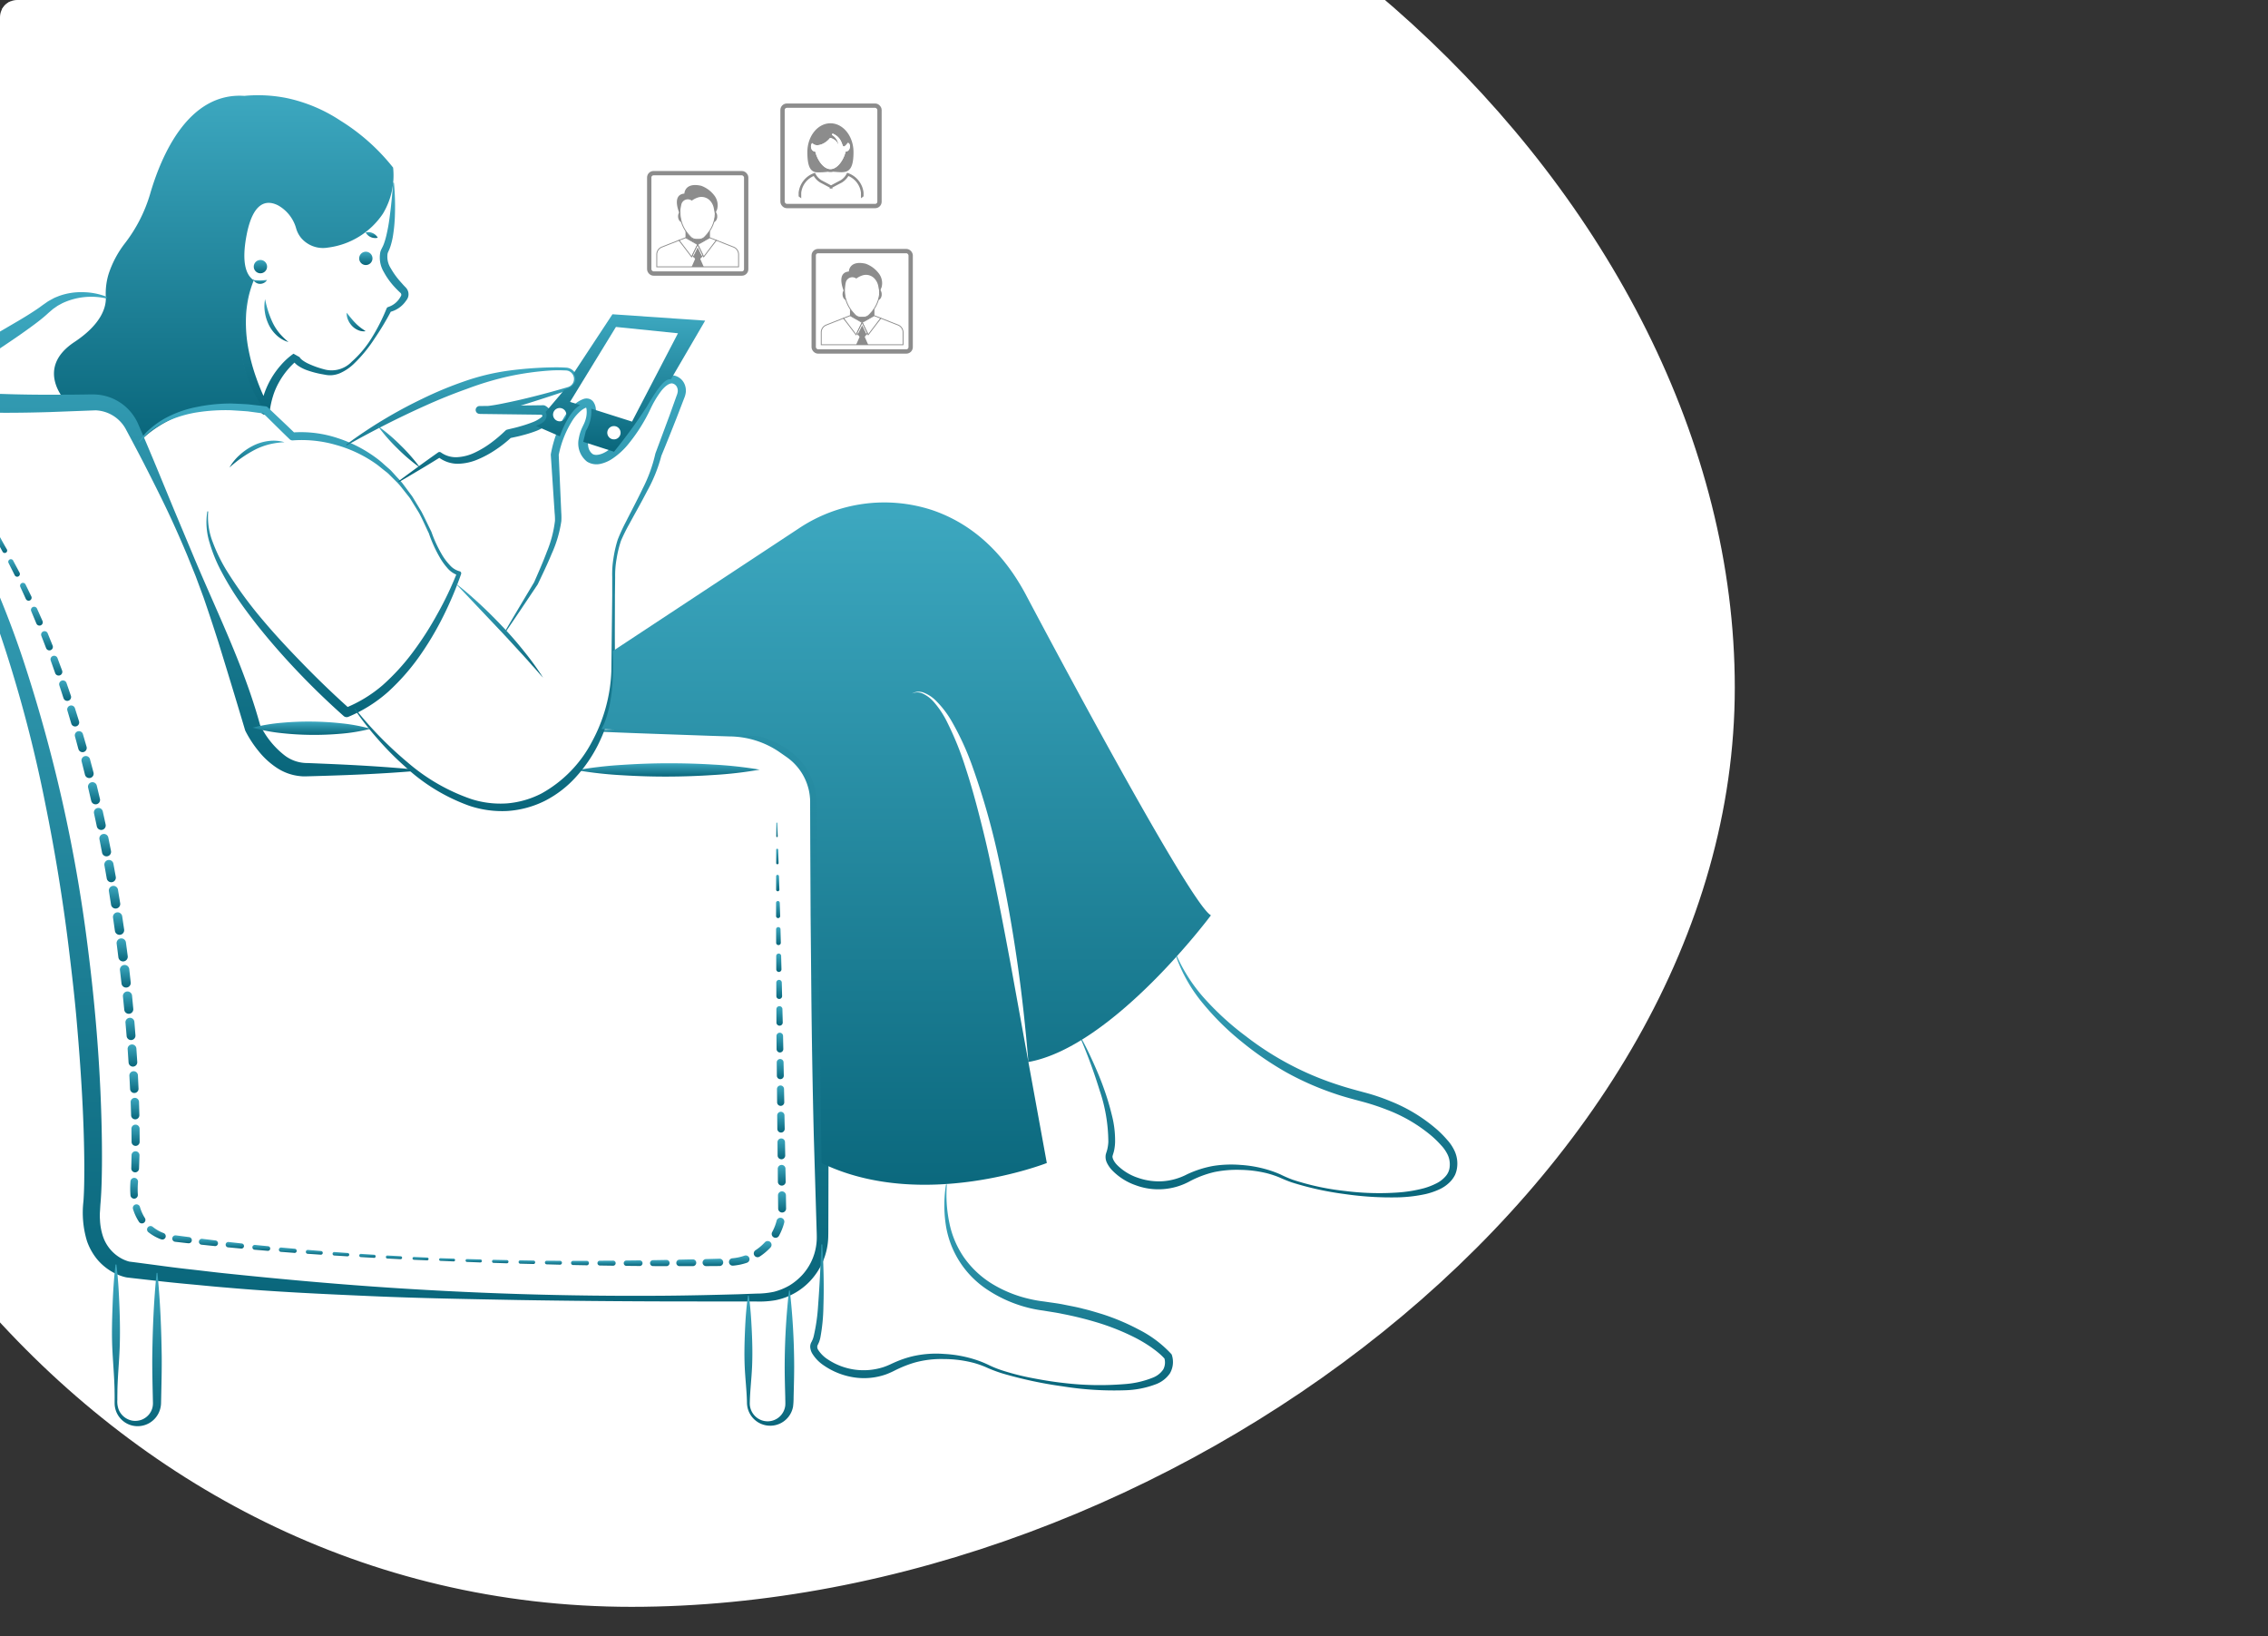 <svg xmlns="http://www.w3.org/2000/svg" xmlns:xlink="http://www.w3.org/1999/xlink" width="262" height="189" viewBox="0 0 262 189"><rect x="0" y="0" width="262" height="189" fill="#333333" stroke="none"/><defs><style>.a{fill:#3da8c0;}.b,.f{fill:none;}.c{clip-path:url(#a);}.d,.g,.h,.l,.n{fill:#fff;}.e{opacity:0.45;}.f,.g,.l{stroke:#000;}.f,.l{stroke-miterlimit:10;}.f{stroke-width:0.5px;}.g{stroke-width:0.098px;}.i{clip-path:url(#b);}.j{fill:url(#c);}.k{clip-path:url(#cu);}.l{stroke-width:0.3px;}.m,.n{stroke:none;}</style><clipPath id="a"><rect class="a" width="262" height="186" rx="2" transform="translate(4333 1226)"/></clipPath><clipPath id="b"><rect class="a" width="262" height="189" rx="2" transform="translate(4333 1226)"/></clipPath><linearGradient id="c" x1="0.5" x2="0.5" y2="1" gradientUnits="objectBoundingBox"><stop offset="0" stop-color="#3da8c0"/><stop offset="1" stop-color="#09667b"/></linearGradient><clipPath id="cu"><path class="b" d="M462.8,452.688a6,6,0,1,1-6-6"/></clipPath></defs><g transform="translate(-8404 -2520)"><g class="c" transform="translate(4071 1294)"><g class="d" transform="translate(4301.366 1194.842)"><path class="m" d="M 104.591 216.244 C 89.832 216.244 75.674 212.972 62.511 206.519 C 56.31 203.479 50.34 199.722 44.767 195.354 C 39.34 191.1 34.237 186.226 29.6 180.867 C 11.107 159.495 0.5 131.109 0.5 102.987 C 0.5 96.036 1.258 89.089 2.752 82.339 C 4.208 75.761 6.381 69.291 9.21 63.108 C 11.988 57.036 15.427 51.179 19.431 45.701 C 23.397 40.274 27.952 35.17 32.97 30.531 C 37.989 25.892 43.511 21.68 49.384 18.013 C 55.314 14.309 61.653 11.129 68.226 8.559 C 74.92 5.941 81.926 3.931 89.049 2.584 C 96.358 1.201 103.881 0.5 111.409 0.5 C 118.911 0.5 126.564 1.31 134.155 2.908 C 141.509 4.455 148.867 6.754 156.022 9.74 C 163.018 12.659 169.855 16.249 176.346 20.41 C 182.762 24.523 188.856 29.205 194.459 34.326 C 200.066 39.452 205.193 45.026 209.696 50.896 C 214.258 56.843 218.194 63.11 221.394 69.524 C 224.671 76.092 227.194 82.852 228.892 89.614 C 230.647 96.599 231.537 103.651 231.537 110.573 C 231.537 117.47 230.55 124.453 228.603 131.329 C 226.731 137.943 223.951 144.532 220.341 150.912 C 216.844 157.091 212.544 163.12 207.559 168.833 C 202.686 174.417 197.139 179.722 191.074 184.598 C 185.076 189.421 178.56 193.833 171.709 197.713 C 164.845 201.599 157.639 204.954 150.288 207.684 C 142.832 210.454 135.212 212.587 127.64 214.023 C 119.873 215.497 112.119 216.244 104.591 216.244 Z"/><path class="n" d="M 111.409 1 C 103.912 1 96.42 1.698 89.142 3.075 C 82.05 4.417 75.074 6.418 68.408 9.025 C 61.864 11.583 55.552 14.75 49.649 18.437 C 43.803 22.088 38.305 26.281 33.31 30.898 C 28.316 35.515 23.782 40.595 19.834 45.996 C 15.85 51.447 12.429 57.274 9.664 63.316 C 6.85 69.467 4.688 75.904 3.24 82.447 C 1.754 89.161 1 96.072 1 102.987 C 1 130.99 11.562 159.258 29.978 180.54 C 34.595 185.875 39.674 190.727 45.076 194.96 C 50.622 199.307 56.562 203.045 62.731 206.07 C 75.825 212.489 89.909 215.744 104.591 215.744 C 112.087 215.744 119.811 215 127.547 213.532 C 135.091 212.101 142.684 209.976 150.114 207.216 C 157.44 204.494 164.622 201.151 171.462 197.278 C 178.291 193.411 184.783 189.014 190.761 184.208 C 196.803 179.35 202.328 174.067 207.182 168.504 C 212.145 162.817 216.425 156.815 219.906 150.665 C 223.496 144.32 226.26 137.769 228.122 131.193 C 230.056 124.361 231.037 117.424 231.037 110.573 C 231.037 103.692 230.152 96.681 228.407 89.735 C 226.717 83.008 224.207 76.283 220.946 69.747 C 217.761 63.362 213.842 57.122 209.299 51.201 C 204.814 45.354 199.707 39.801 194.122 34.695 C 188.54 29.594 182.468 24.929 176.076 20.831 C 169.61 16.686 162.798 13.109 155.83 10.201 C 148.703 7.228 141.376 4.938 134.052 3.397 C 126.494 1.806 118.876 1 111.409 1 M 111.409 0 C 172.938 0 232.037 53.695 232.037 110.573 C 232.037 167.451 166.121 216.744 104.591 216.744 C 43.062 216.744 0 159.865 0 102.987 C 0 46.109 49.879 0 111.409 0 Z"/></g></g><g class="e" transform="translate(8122.67 2082.875)"><rect class="f" width="11.201" height="11.594" rx="0.5" transform="translate(356.33 457.125)"/><path class="g" d="M366.651,466.518v1.426H357.2v-1.427a.916.916,0,0,1,.581-.854l1.993-.786,1.556,1.716.488-1v0l.108-.223.111.223.488,1,1.554-1.716,1.994.786a.92.92,0,0,1,.579.854"/><path d="M363.319,464.581h0v-.812a4.3,4.3,0,0,1-.363.476l-.193.214a.941.941,0,0,1-.691.306h-.3a.941.941,0,0,1-.691-.306l-.193-.214a4.107,4.107,0,0,1-.367-.482v.817h0l1.215.688.18.1.179-.1Z"/><path d="M361.427,464.693l0,0-.006,0-.007,0,.742.554,1.166-.66h0v-.809s-.276.365-.363.472l-.193.214a.941.941,0,0,1-.691.306h-.295a.788.788,0,0,1-.175-.018.941.941,0,0,1-.176-.053"/><path d="M360.543,462.113c.031.355-.14.66-.383.681s-.464-.249-.495-.6.141-.659.383-.681.465.249.495.6"/><path d="M364.187,462.19c-.03.355-.252.626-.5.6s-.414-.326-.383-.681.253-.625.495-.6.414.326.383.681"/><path class="g" d="M363.934,462.115a3.884,3.884,0,0,1-.976,2.13l-.193.214a.941.941,0,0,1-.691.306h-.3a.943.943,0,0,1-.692-.306l-.192-.214a3.892,3.892,0,0,1-.977-2.13,7.7,7.7,0,0,1,0-1.424,2.034,2.034,0,0,1,4.016,0,7.7,7.7,0,0,1,0,1.424"/><path d="M360.391,459.483s.014-1.331,1.941-.9a3.332,3.332,0,0,1,1.571,1.193,1.84,1.84,0,0,1,.263,1.551,1.706,1.706,0,0,0-.2.7s-.107-.448-.171-.822a1.757,1.757,0,0,0-.392-.848l-.006-.008a1.347,1.347,0,0,0-1.35-.441,2.437,2.437,0,0,0-.8.391.77.77,0,0,0-1.2.407,5.122,5.122,0,0,0-.153,1.239s-1.105-2.324.494-2.461"/><path class="g" d="M364.077,464.877l-1.453,1.913-.7-1.421.179-.1,1.215-.688h0l0,0Z"/><path class="g" d="M359.773,464.877l1.455,1.913.7-1.421-.179-.1-1.215-.688,0,0Z"/><path d="M361.228,467.946l.4-.91-.172-.253-.125-.19.488-1,.108-.223.111.223v0l.488,1-.128.188-.171.255.4.91Z"/><path class="g" d="M362.524,466.593l-.128.188-.469-.963-.473.964-.125-.189.488-1,.108-.224.111.224v0Z"/><path class="h" d="M359.547,466.967a.3.3,0,1,1-.3-.3.3.3,0,0,1,.3.3h0"/></g><g class="e" transform="translate(8141.67 2091.875)"><rect class="f" width="11.201" height="11.594" rx="0.5" transform="translate(356.33 457.125)"/><path class="g" d="M366.651,466.518v1.426H357.2v-1.427a.916.916,0,0,1,.581-.854l1.993-.786,1.556,1.716.488-1v0l.108-.223.111.223.488,1,1.554-1.716,1.994.786a.92.92,0,0,1,.579.854"/><path d="M363.319,464.581h0v-.812a4.3,4.3,0,0,1-.363.476l-.193.214a.941.941,0,0,1-.691.306h-.3a.941.941,0,0,1-.691-.306l-.193-.214a4.107,4.107,0,0,1-.367-.482v.817h0l1.215.688.18.1.179-.1Z"/><path d="M361.427,464.693l0,0-.006,0-.007,0,.742.554,1.166-.66h0v-.809s-.276.365-.363.472l-.193.214a.941.941,0,0,1-.691.306h-.295a.788.788,0,0,1-.175-.018.941.941,0,0,1-.176-.053"/><path d="M360.543,462.113c.031.355-.14.66-.383.681s-.464-.249-.495-.6.141-.659.383-.681.465.249.495.6"/><path d="M364.187,462.19c-.03.355-.252.626-.5.6s-.414-.326-.383-.681.253-.625.495-.6.414.326.383.681"/><path class="g" d="M363.934,462.115a3.884,3.884,0,0,1-.976,2.13l-.193.214a.941.941,0,0,1-.691.306h-.3a.943.943,0,0,1-.692-.306l-.192-.214a3.892,3.892,0,0,1-.977-2.13,7.7,7.7,0,0,1,0-1.424,2.034,2.034,0,0,1,4.016,0,7.7,7.7,0,0,1,0,1.424"/><path d="M360.391,459.483s.014-1.331,1.941-.9a3.332,3.332,0,0,1,1.571,1.193,1.84,1.84,0,0,1,.263,1.551,1.706,1.706,0,0,0-.2.7s-.107-.448-.171-.822a1.757,1.757,0,0,0-.392-.848l-.006-.008a1.347,1.347,0,0,0-1.35-.441,2.437,2.437,0,0,0-.8.391.77.77,0,0,0-1.2.407,5.122,5.122,0,0,0-.153,1.239s-1.105-2.324.494-2.461"/><path class="g" d="M364.077,464.877l-1.453,1.913-.7-1.421.179-.1,1.215-.688h0l0,0Z"/><path class="g" d="M359.773,464.877l1.455,1.913.7-1.421-.179-.1-1.215-.688,0,0Z"/><path d="M361.228,467.946l.4-.91-.172-.253-.125-.19.488-1,.108-.223.111.223v0l.488,1-.128.188-.171.255.4.91Z"/><path class="g" d="M362.524,466.593l-.128.188-.469-.963-.473.964-.125-.189.488-1,.108-.224.111.224v0Z"/><path class="h" d="M359.547,466.967a.3.3,0,1,1-.3-.3.3.3,0,0,1,.3.3h0"/></g><g class="i" transform="translate(4071 1294)"><g transform="translate(4141.427 1090.786)"><path class="j" d="M270.077,165.3a29.72,29.72,0,0,1,.092,4.142,18.305,18.305,0,0,1-.225,2.085,8.691,8.691,0,0,1-.255,1.048,4.346,4.346,0,0,1-.2.527l-.1.216a1.234,1.234,0,0,0-.055.184,2.45,2.45,0,0,0,.368,1.655,8.946,8.946,0,0,0,1.136,1.576l.33.371.171.181.087.089a1.247,1.247,0,0,1,.132.158,1.112,1.112,0,0,1,.19.784,1.1,1.1,0,0,1-.129.385,2.5,2.5,0,0,1-.176.255,3.159,3.159,0,0,1-1.875,1.266l.212-.174a32.542,32.542,0,0,1-1.953,3.251,16.284,16.284,0,0,1-2.41,2.927A5.581,5.581,0,0,1,263.8,187.3a3.072,3.072,0,0,1-.994.221,2.846,2.846,0,0,1-.522-.029l-.475-.085a11.07,11.07,0,0,1-1.872-.5,4.628,4.628,0,0,1-.911-.467,2.281,2.281,0,0,1-.431-.369,1.355,1.355,0,0,1-.191-.265,1.015,1.015,0,0,1-.079-.171.74.74,0,0,1-.047-.274l.675.381a9.051,9.051,0,0,0-2.177,2.62,8.183,8.183,0,0,0-.675,1.574,10.139,10.139,0,0,0-.365,1.668l0,.027a.542.542,0,0,1-1.009.178,20.067,20.067,0,0,1-1.563-3.7,19.817,19.817,0,0,1-.82-3.908,14.175,14.175,0,0,1,.108-3.99,10.833,10.833,0,0,1,1.344-3.716.051.051,0,0,1,.07-.018.053.053,0,0,1,.021.064,13.366,13.366,0,0,0-.586,1.846,13.951,13.951,0,0,0-.292,1.9,16.488,16.488,0,0,0,.182,3.806,21.981,21.981,0,0,0,.964,3.692,24.838,24.838,0,0,0,1.517,3.48l-1.014.206a9.757,9.757,0,0,1,2.38-5.146,8.066,8.066,0,0,1,1.431-1.293l.675.381c0-.086,0-.042,0-.045a.18.18,0,0,0,.017.043.521.521,0,0,0,.077.119,1.471,1.471,0,0,0,.268.254,3.994,3.994,0,0,0,.735.426,10.415,10.415,0,0,0,1.709.61,3.205,3.205,0,0,0,3.242-.857,12.249,12.249,0,0,0,2.363-2.841,22.263,22.263,0,0,0,1.672-3.319.287.287,0,0,1,.187-.167l.025-.007a2.474,2.474,0,0,0,1.364-1.12,1.879,1.879,0,0,0,.1-.178.277.277,0,0,0,.021-.1.3.3,0,0,0-.063-.189.419.419,0,0,0-.035-.037l-.1-.091-.191-.185c-.126-.125-.251-.251-.371-.382a8.432,8.432,0,0,1-1.264-1.756,3.257,3.257,0,0,1-.4-2.295,2.076,2.076,0,0,1,.108-.3l.125-.249a3.547,3.547,0,0,0,.186-.425,7.991,7.991,0,0,0,.276-.94,19.557,19.557,0,0,0,.363-1.987c.188-1.346.315-2.712.417-4.081a.051.051,0,0,1,.054-.048.052.052,0,0,1,.048.047Z" transform="translate(-32.992 -8.967)"/><path class="j" d="M257.744,190.732a11.21,11.21,0,0,0,.891,2.752,5.923,5.923,0,0,0,.766,1.184,7.979,7.979,0,0,0,1.042,1.021,3.373,3.373,0,0,1-1.329-.743,4.059,4.059,0,0,1-.936-1.233,5.015,5.015,0,0,1-.459-1.466A4.225,4.225,0,0,1,257.744,190.732Z" transform="translate(-35.545 -20.97)"/><path class="j" d="M234.738,167.55c-3.865,9.091,1.358,15.015,1.358,15.015h0c-9.558-2.057-14.52,3.695-14.52,3.695h0c-2.575-5.51-8.512-4.7-8.512-4.7s-3.64-3.765,1-6.841c3.251-2.153,3.673-4.151,3.633-5.157a7.676,7.676,0,0,1,.316-2.69,11.721,11.721,0,0,1,1.843-3.5,17.341,17.341,0,0,0,2.941-5.706c1.322-4.557,4.45-11.811,10.9-11.379a16.85,16.85,0,0,1,4.885.251,18.007,18.007,0,0,1,6.192,2.594,23.624,23.624,0,0,1,6.108,5.439,8.555,8.555,0,0,1-1.171,5.311,8.99,8.99,0,0,1-6.357,3.927,3.322,3.322,0,0,1-3.067-1.079,3.079,3.079,0,0,1-.588-1.073,4.407,4.407,0,0,0-2.128-2.735c-1.288-.638-2.864-.445-3.612,3.43C233.34,165.583,233.917,166.984,234.738,167.55Z" transform="translate(-13.897)"/><path class="j" d="M347,292.821a46.338,46.338,0,0,1-5.282.612q-2.642.176-5.284.186c-1.761.009-3.523-.047-5.285-.153a45.82,45.82,0,0,1-5.286-.584,45.843,45.843,0,0,1,5.282-.615c1.761-.116,3.522-.183,5.283-.184s3.523.045,5.284.155a46.35,46.35,0,0,1,5.286.581Z" transform="translate(-67.672 -68.713)"/><path class="j" d="M239.909,244.534c-3.445.287-6.9.437-10.357.54l-1.3.039-.648.017a4.493,4.493,0,0,1-.682-.014,5.9,5.9,0,0,1-2.794-.972,9.083,9.083,0,0,1-2.088-1.913,12.726,12.726,0,0,1-1.531-2.34.593.593,0,0,1-.039-.1l-.011-.036q-1.513-5.079-3.092-10.17-.807-2.54-1.676-5.064l-.926-2.5-1-2.475c-.692-1.639-1.406-3.269-2.165-4.878s-1.561-3.2-2.364-4.786-1.637-3.158-2.479-4.724a4.158,4.158,0,0,0-3.556-2.3l-5.271.2c-1.788.053-3.579.087-5.377.082-1.8-.031-3.6-.084-5.441-.3-.462-.061-.928-.134-1.412-.24a7.3,7.3,0,0,1-.755-.2,3.044,3.044,0,0,1-.928-.472,1.728,1.728,0,0,1-.318-.334,1.432,1.432,0,0,1-.25-.619,1.583,1.583,0,0,1,0-.36l.036-.173a1.771,1.771,0,0,1,.1-.32,2.682,2.682,0,0,1,.248-.471,3.056,3.056,0,0,1,.266-.364,8.489,8.489,0,0,1,1.092-1.072,41.51,41.51,0,0,1,4.555-3.045l4.609-2.694c.757-.451,1.509-.913,2.215-1.4.181-.122.342-.246.521-.376l.592-.413c.206-.123.42-.234.629-.35s.438-.192.657-.284a7.513,7.513,0,0,1,2.763-.44,7.835,7.835,0,0,1,2.685.505.1.1,0,0,1-.056.2l-.009,0a7.845,7.845,0,0,0-5.021.581c-.18.105-.367.194-.541.3l-.506.353-.467.4c-.168.15-.344.316-.519.461-.7.6-1.436,1.124-2.167,1.651-1.461,1.05-2.961,2.015-4.42,3.02a42.659,42.659,0,0,0-4.184,3.089,6.551,6.551,0,0,0-.795.813,1.153,1.153,0,0,0-.124.178.6.6,0,0,0-.062.119c-.017.024.009,0,0,0a.015.015,0,0,0,0-.01.609.609,0,0,0,0-.194.629.629,0,0,0-.205-.411c-.025-.019.116.059.271.1a5.257,5.257,0,0,0,.538.129c.388.075.8.131,1.226.175,1.7.193,3.464.256,5.223.3,1.763.061,3.535.083,5.307.085l2.661-.011,1.331-.016c.449,0,.856-.032,1.418.005a5.685,5.685,0,0,1,4.827,3.457c.715,1.638,1.406,3.286,2.092,4.934l2.041,4.949,2.068,4.933c2.731,6.575,5.977,13,7.875,19.945l-.049-.131a9.9,9.9,0,0,0,2.905,3.619,4.27,4.27,0,0,0,1.99.813,3.868,3.868,0,0,0,.607.04l.643.025,1.286.054c3.431.142,6.863.331,10.305.657a.1.1,0,0,1,.094.111A.1.1,0,0,1,239.909,244.534Z" transform="translate(-0.585 -20.252)"/><path class="j" d="M260.978,249.953c2.821-.078,5.641-.124,8.461-.168l4.23-.07,2.115-.029a11.9,11.9,0,0,1,2.2.139,11.51,11.51,0,0,1,4.158,1.528c.326.2.608.392.905.586a8.958,8.958,0,0,1,.915.679,7.715,7.715,0,0,1,2.64,5.022c.028.193.03.388.043.582l.017.534.1,4.229.193,8.458.154,8.459q.16,8.459.179,16.92l-.019,8.461-.007,2.115c0,.357,0,.7-.009,1.068a7.724,7.724,0,0,1-2.143,5.19,7.5,7.5,0,0,1-3.927,2.161,10.809,10.809,0,0,1-2.2.154l-2.117,0-8.466-.011q-8.465-.02-16.928-.16c-5.642-.107-11.288-.2-16.93-.446s-11.288-.5-16.92-1c-1.409-.111-2.815-.259-4.223-.387s-2.816-.277-4.227-.439l-2.116-.238-.529-.061-.264-.031a1.735,1.735,0,0,1-.2-.037l-.166-.041a5.911,5.911,0,0,1-1.167-.464,6.392,6.392,0,0,1-1.926-1.549,6.9,6.9,0,0,1-1.191-2.139,11.323,11.323,0,0,1-.4-4.579c.094-1.342.1-2.754.1-4.145-.015-2.8-.117-5.6-.275-8.4s-.371-5.6-.616-8.395-.573-5.584-.912-8.369-.74-5.563-1.19-8.333-.957-5.529-1.516-8.278a157.149,157.149,0,0,0-4.144-16.3c-.831-2.678-1.754-5.326-2.731-7.955-1.025-2.608-2.077-5.212-3.308-7.733-.579-1.279-1.254-2.508-1.885-3.762a22.871,22.871,0,0,1-1.723-3.931,18.272,18.272,0,0,1-.8-4.217,6.369,6.369,0,0,1,.208-2.161,2.62,2.62,0,0,1,.52-.981,2.029,2.029,0,0,1,.935-.6.1.1,0,0,1,.069.193l-.007,0a1.932,1.932,0,0,0-1.2,1.474,6.285,6.285,0,0,0-.077,2.038,17.757,17.757,0,0,0,.968,4.037A22.107,22.107,0,0,0,185.5,222.3c.706,1.229,1.419,2.456,2.054,3.724a108.983,108.983,0,0,1,6.635,15.655,175,175,0,0,1,7.493,33.132c.037.287.073.574.154,1.23.616,4.968,1.1,10.328,1.34,15.7.125,2.833.194,5.668.174,8.513-.018,1.428-.04,2.839-.161,4.309-.038.391-.043.669-.067,1.007a6.4,6.4,0,0,0,0,.96,7.056,7.056,0,0,0,.316,1.825A4.558,4.558,0,0,0,205.6,311a4.075,4.075,0,0,0,.79.329l.09.024a.2.2,0,0,0,.059.012l.26.033.521.067,2.083.275c1.387.189,2.778.371,4.178.524s2.793.335,4.193.475c5.6.583,11.207,1.1,16.827,1.5q16.861,1.2,33.794,1.062c2.819-.023,5.637-.089,8.454-.167l2.112-.077a9.883,9.883,0,0,0,2.008-.206,7.149,7.149,0,0,0,1.807-.735,7,7,0,0,0,1.5-1.237,6.422,6.422,0,0,0,1.594-3.456,6.309,6.309,0,0,0,.058-.957c0-.332-.019-.7-.027-1.047l-.065-2.114-.253-8.458q-.208-8.458-.288-16.918l-.08-8.46-.041-8.461-.013-4.23v-.523c-.007-.158,0-.316-.022-.473a6.177,6.177,0,0,0-.145-.936,6.431,6.431,0,0,0-.705-1.761,6.519,6.519,0,0,0-1.2-1.48,7.611,7.611,0,0,0-.766-.6l-.852-.591a10.341,10.341,0,0,0-3.681-1.512,10.817,10.817,0,0,0-2.012-.2l-2.115-.068-4.23-.148c-2.82-.1-5.639-.193-8.459-.324a.1.1,0,0,1,0-.2Z" transform="translate(0 -30.436)"/><path class="j" d="M369.572,305.094l.053,1.535a.083.083,0,1,1-.167.006v0l.011-1.536a.051.051,0,1,1,.1,0Z" transform="translate(-88.208 -74.817)"/><path class="j" d="M369.666,310.843l.046,1.535a.139.139,0,1,1-.277.008v0l0-1.536a.114.114,0,0,1,.229,0Z" transform="translate(-88.196 -77.496)"/><path class="j" d="M369.751,316.6l.046,1.535a.188.188,0,1,1-.375.011v-.006l0-1.536a.163.163,0,1,1,.326,0Z" transform="translate(-88.19 -80.187)"/><path class="j" d="M369.837,322.367l.046,1.535a.237.237,0,0,1-.473.014v-.008l0-1.536a.212.212,0,1,1,.424-.006Z" transform="translate(-88.185 -82.879)"/><path class="j" d="M369.924,328.134l.037,1.535a.27.27,0,0,1-.54.013v-.005l-.006-1.536a.255.255,0,1,1,.509-.007Z" transform="translate(-88.187 -85.576)"/><path class="j" d="M370.008,333.912l.037,1.535a.3.3,0,1,1-.6.014v-.006l-.006-1.536a.286.286,0,1,1,.572-.008Z" transform="translate(-88.197 -88.283)"/><path class="j" d="M370.092,339.689l.037,1.535a.333.333,0,1,1-.665.016v-.007l-.006-1.536a.317.317,0,0,1,.634-.009Z" transform="translate(-88.207 -90.99)"/><path class="j" d="M370.175,345.468l.037,1.535a.364.364,0,1,1-.728.017v-.007l-.006-1.536a.348.348,0,0,1,.7-.01Z" transform="translate(-88.217 -93.698)"/><path class="j" d="M370.259,351.245l.029,1.535a.388.388,0,1,1-.776.015v0l-.013-1.536a.38.38,0,0,1,.759-.01Z" transform="translate(-88.227 -96.405)"/><path class="j" d="M370.341,357.039l.028,1.535a.4.4,0,1,1-.8.014v0l-.015-1.536a.394.394,0,0,1,.788-.011Z" transform="translate(-88.252 -99.127)"/><path class="j" d="M370.422,362.833l.028,1.535a.413.413,0,0,1-.827.015v0l-.015-1.536a.407.407,0,0,1,.814-.011Z" transform="translate(-88.278 -101.85)"/><path class="j" d="M370.5,368.627l.028,1.535a.426.426,0,0,1-.852.015v0l-.015-1.536a.42.42,0,1,1,.839-.012Z" transform="translate(-88.305 -104.574)"/><path class="j" d="M370.586,374.422l.028,1.535a.439.439,0,0,1-.878.016v0l-.015-1.536a.432.432,0,0,1,.865-.012Z" transform="translate(-88.331 -107.298)"/><path class="j" d="M370.667,380.217l.027,1.535a.452.452,0,0,1-.9.016v0l-.015-1.536a.445.445,0,0,1,.89-.012Z" transform="translate(-88.358 -110.022)"/><path class="j" d="M370.748,386.01l.019,1.547a.458.458,0,0,1-.915.011v-.021l-.02-1.524a.458.458,0,0,1,.916-.014Z" transform="translate(-88.384 -112.744)"/><path class="j" d="M369.885,391.912a6.676,6.676,0,0,1-.613,1.524.448.448,0,0,1-.784-.431,5.768,5.768,0,0,0,.522-1.322.453.453,0,1,1,.877.226Z" transform="translate(-87.724 -115.47)"/><path class="j" d="M366.473,397.147a6.707,6.707,0,0,1-1.257,1.052.437.437,0,1,1-.477-.733,5.827,5.827,0,0,0,1.086-.921.442.442,0,1,1,.65.6Z" transform="translate(-85.891 -117.853)"/><path class="j" d="M361.186,400.4a6.669,6.669,0,0,1-1.606.331.427.427,0,0,1-.071-.851,5.806,5.806,0,0,0,1.4-.3.432.432,0,1,1,.283.816Z" transform="translate(-83.337 -119.339)"/><path class="j" d="M355.308,401.1l-1.536.011a.406.406,0,1,1-.013-.812l1.533-.042a.422.422,0,1,1,.026.843Z" transform="translate(-80.624 -119.667)"/><path class="j" d="M349.535,401.187l-1.536,0a.374.374,0,0,1-.008-.748l1.533-.034a.39.39,0,1,1,.02.78Z" transform="translate(-77.921 -119.739)"/><path class="j" d="M343.761,401.244l-1.535-.006a.341.341,0,1,1,0-.683l1.533-.026a.358.358,0,1,1,.014.715Z" transform="translate(-75.218 -119.797)"/><path class="j" d="M337.985,401.27l-1.536-.015a.309.309,0,1,1,0-.618l1.534-.018a.325.325,0,0,1,.009.651Z" transform="translate(-72.513 -119.839)"/><path class="j" d="M332.212,401.264l-1.535-.023a.275.275,0,0,1,0-.551l1.534-.01a.292.292,0,1,1,.005.584Z" transform="translate(-69.81 -119.868)"/><path class="j" d="M326.438,401.228,324.9,401.2a.242.242,0,1,1,.005-.483l1.535,0a.259.259,0,1,1,0,.517Z" transform="translate(-67.106 -119.882)"/><path class="j" d="M320.663,401.154l-1.534-.04a.208.208,0,0,1,.007-.416l1.533.007a.225.225,0,1,1,0,.45Z" transform="translate(-64.403 -119.876)"/><path class="j" d="M314.877,401.038,313.342,401a.193.193,0,0,1,.009-.385l1.534.025a.2.2,0,0,1-.005.4Z" transform="translate(-61.685 -119.837)"/><path class="j" d="M309.086,400.9l-1.535-.048a.179.179,0,1,1,.01-.358l1.534.034a.186.186,0,1,1-.007.372Z" transform="translate(-58.963 -119.78)"/><path class="j" d="M303.294,400.727l-1.535-.057a.166.166,0,0,1,.011-.332l1.534.043a.173.173,0,1,1-.009.345Z" transform="translate(-56.242 -119.707)"/><path class="j" d="M297.5,400.517l-1.532-.064a.154.154,0,0,1,.013-.308l1.532.054a.159.159,0,1,1-.01.318Z" transform="translate(-53.521 -119.615)"/><path class="j" d="M291.7,400.265l-1.534-.064a.164.164,0,1,1,.014-.328h0l1.532.074a.159.159,0,1,1-.014.318Z" transform="translate(-50.781 -119.488)"/><path class="j" d="M285.891,399.985l-1.534-.075a.174.174,0,0,1,.017-.348h0l1.532.085a.169.169,0,0,1-.017.338Z" transform="translate(-48.042 -119.342)"/><path class="j" d="M280.084,399.665l-1.534-.086a.184.184,0,0,1,.021-.368h0l1.532.1a.179.179,0,1,1-.02.358Z" transform="translate(-45.303 -119.176)"/><path class="j" d="M274.274,399.3l-1.534-.093a.2.2,0,0,1,.024-.4h0l1.531.111a.189.189,0,1,1-.024.377Z" transform="translate(-42.56 -118.987)"/><path class="j" d="M268.457,398.889l-1.534-.1a.225.225,0,0,1,.03-.45h0l1.531.128a.212.212,0,0,1-.031.422Z" transform="translate(-39.808 -118.765)"/><path class="j" d="M262.639,398.436l-1.533-.114a.252.252,0,1,1,.037-.5h.006l1.528.141a.239.239,0,1,1-.039.476Z" transform="translate(-37.057 -118.52)"/><path class="j" d="M256.826,397.932l-1.532-.128a.279.279,0,0,1,.046-.557h.006l1.527.154a.266.266,0,0,1-.048.529Z" transform="translate(-34.309 -118.25)"/><path class="j" d="M251.013,397.372l-1.531-.141a.31.31,0,1,1,.057-.618h.008l1.525.171a.295.295,0,0,1-.058.586Z" transform="translate(-31.559 -117.952)"/><path class="j" d="M245.2,396.757l-1.53-.157a.341.341,0,1,1,.069-.679h.009l1.522.187a.326.326,0,1,1-.071.648Z" transform="translate(-28.811 -117.626)"/><path class="j" d="M239.4,396.079l-1.53-.174a.372.372,0,1,1,.084-.74h.01l1.522.2a.357.357,0,0,1-.086.709Z" transform="translate(-26.066 -117.269)"/><path class="j" d="M233.729,394.709a5.133,5.133,0,0,1-1.453-.8.4.4,0,1,1,.487-.625l.005,0a4.355,4.355,0,0,0,1.22.691.386.386,0,0,1-.259.727Z" transform="translate(-23.515 -116.346)"/><path class="j" d="M229.653,390.428a5.814,5.814,0,0,1-.7-1.493.417.417,0,0,1,.8-.246l0,.006a4.989,4.989,0,0,0,.579,1.289.407.407,0,0,1-.681.444Z" transform="translate(-22.015 -114.081)"/><path class="j" d="M228.383,384.613a10.355,10.355,0,0,1,0-1.6.437.437,0,1,1,.872.064v.006a9.491,9.491,0,0,0-.02,1.467.427.427,0,1,1-.852.065Z" transform="translate(-21.738 -111.354)"/><path class="j" d="M228.588,378.747l.032-1.521v-.011a.458.458,0,0,1,.915.019v.006l-.053,1.544a.447.447,0,0,1-.894-.025Z" transform="translate(-21.849 -108.603)"/><path class="j" d="M228.64,372.96l-.018-1.528v-.006a.471.471,0,0,1,.941-.011v0l.006,1.54a.465.465,0,0,1-.93.008Z" transform="translate(-21.865 -105.863)"/><path class="j" d="M228.506,367.163l-.053-1.528v0a.482.482,0,1,1,.964-.033v0l.041,1.538a.477.477,0,0,1-.953.029Z" transform="translate(-21.785 -103.122)"/><path class="j" d="M228.253,361.367l-.081-1.527v0a.494.494,0,0,1,.987-.052v0l.07,1.536a.488.488,0,0,1-.975.048Z" transform="translate(-21.653 -100.383)"/><path class="j" d="M227.9,355.576l-.106-1.527v0a.506.506,0,1,1,1.009-.07v0l.1,1.536a.5.5,0,0,1-1,.066Z" transform="translate(-21.474 -97.645)"/><path class="j" d="M227.452,349.79l-.131-1.524v0a.518.518,0,1,1,1.031-.088v0l.12,1.533a.512.512,0,0,1-1.02.084Z" transform="translate(-21.251 -94.911)"/><path class="j" d="M226.914,344.009l-.154-1.523v0a.529.529,0,0,1,1.053-.107v0l.143,1.532a.523.523,0,1,1-1.042.1Z" transform="translate(-20.986 -92.179)"/><path class="j" d="M226.286,338.237l-.177-1.519v0a.541.541,0,1,1,1.075-.125v0l.167,1.528a.535.535,0,1,1-1.063.12Z" transform="translate(-20.679 -89.452)"/><path class="j" d="M225.586,332.491l-.193-1.518v0a.541.541,0,1,1,1.072-.138l.2,1.526a.543.543,0,1,1-1.076.14v0Z" transform="translate(-20.341 -86.742)"/><path class="j" d="M224.811,326.753l-.217-1.515v0a.536.536,0,0,1,1.061-.154l.223,1.523a.538.538,0,1,1-1.065.156v0Z" transform="translate(-19.965 -84.039)"/><path class="j" d="M223.943,321.026l-.242-1.512v0a.532.532,0,1,1,1.049-.169l.248,1.52a.534.534,0,1,1-1.054.172v0Z" transform="translate(-19.543 -81.341)"/><path class="j" d="M222.981,315.316l-.267-1.505v0a.527.527,0,0,1,1.038-.185l.273,1.513a.529.529,0,0,1-1.042.188v0Z" transform="translate(-19.078 -78.653)"/><path class="j" d="M221.922,309.627l-.293-1.5v0a.522.522,0,1,1,1.025-.2l.3,1.51a.525.525,0,1,1-1.029.2h0Z" transform="translate(-18.566 -75.973)"/><path class="j" d="M220.761,303.955l-.321-1.5v0a.518.518,0,0,1,1.013-.219l.327,1.505a.52.52,0,0,1-1.017.221h0Z" transform="translate(-18.005 -73.302)"/><path class="j" d="M219.492,298.3l-.35-1.49v0a.514.514,0,0,1,1-.236l.357,1.5a.516.516,0,1,1-1,.239v0Z" transform="translate(-17.393 -70.641)"/><path class="j" d="M218.124,292.69l-.372-1.484V291.2a.5.5,0,1,1,.965-.249l.395,1.489a.509.509,0,1,1-.984.261v0Z" transform="translate(-16.737 -68.003)"/><path class="j" d="M216.657,287.106l-.4-1.476v-.005a.478.478,0,0,1,.919-.258l.427,1.481a.488.488,0,1,1-.938.271v0Z" transform="translate(-16.029 -65.384)"/><path class="j" d="M215.066,281.558l-.438-1.466,0-.005a.457.457,0,1,1,.873-.267l.461,1.471a.467.467,0,1,1-.891.28v0Z" transform="translate(-15.263 -62.783)"/><path class="j" d="M213.341,276.05l-.474-1.455,0-.005a.436.436,0,1,1,.827-.275l.5,1.459a.446.446,0,1,1-.845.288v0Z" transform="translate(-14.432 -60.202)"/><path class="j" d="M211.478,270.587l-.512-1.442,0-.005a.415.415,0,0,1,.78-.283l.536,1.445a.425.425,0,0,1-.8.3v0Z" transform="translate(-13.535 -57.642)"/><path class="j" d="M209.465,265.179l-.553-1.426,0-.005a.394.394,0,0,1,.732-.29l.577,1.43a.4.4,0,1,1-.75.3v0Z" transform="translate(-12.567 -55.111)"/><path class="j" d="M207.3,259.839l-.59-1.411,0-.005a.366.366,0,1,1,.672-.29l.626,1.409a.383.383,0,1,1-.7.311l0-.006Z" transform="translate(-11.527 -52.615)"/><path class="j" d="M204.979,254.574l-.637-1.391,0-.005a.332.332,0,1,1,.6-.283l.673,1.387a.349.349,0,0,1-.628.3l0-.005Z" transform="translate(-10.412 -50.163)"/><path class="j" d="M202.477,249.392l-.687-1.367,0-.005a.3.3,0,1,1,.529-.273l.723,1.362a.315.315,0,0,1-.556.3l0,0Z" transform="translate(-9.209 -47.752)"/><path class="j" d="M199.8,244.3c-.246-.442-.486-.9-.722-1.362a.263.263,0,1,1,.467-.245l0,0c.238.443.484.886.745,1.331a.281.281,0,1,1-.484.284l0,0Z" transform="translate(-7.934 -45.379)"/><path class="j" d="M197.222,239.131l-.655-1.4a.228.228,0,1,1,.411-.2l0,0,.685,1.373,0,0a.246.246,0,0,1-.441.22Z" transform="translate(-6.755 -42.957)"/><path class="j" d="M194.844,233.885l-.607-1.416a.179.179,0,1,1,.326-.146v0l.65,1.39v0a.2.2,0,1,1-.369.172Z" transform="translate(-5.66 -40.512)"/><path class="j" d="M192.664,228.555l-.543-1.442a.129.129,0,1,1,.24-.1l0,0,.586,1.416,0,0a.154.154,0,0,1-.285.118Z" transform="translate(-4.667 -38.024)"/><path class="j" d="M190.869,223.08l-.379-1.5a.079.079,0,1,1,.153-.041l0,.01.421,1.468,0,.009a.1.1,0,1,1-.2.058Z" transform="translate(-3.902 -35.454)"/><path class="j" d="M190.57,218.537a.472.472,0,0,1,.266-.21.051.051,0,0,1,.064.034.052.052,0,0,1-.033.064.364.364,0,0,0-.2.169.055.055,0,1,1-.095-.055Z" transform="translate(-3.937 -33.968)"/><path class="j" d="M268.723,283.8a20.58,20.58,0,0,1-3.413.571c-1.137.1-2.273.145-3.409.135s-2.271-.072-3.406-.195a20.307,20.307,0,0,1-3.4-.634,20.3,20.3,0,0,1,3.413-.573c1.137-.1,2.273-.145,3.409-.133s2.271.074,3.406.2a20.573,20.573,0,0,1,3.4.632Z" transform="translate(-34.334 -64.417)"/><path class="j" d="M224.89,401.549c.2,1.6.282,3.2.346,4.8s.089,3.2.029,4.8-.222,3.2-.26,4.8c0,.4-.016.8-.01,1.2a2.642,2.642,0,0,0,.155,1.122,2.1,2.1,0,0,0,1.632,1.289,2.155,2.155,0,0,0,1.026-.116,2.121,2.121,0,0,0,.815-.577,1.99,1.99,0,0,0,.437-.866,2.129,2.129,0,0,0,.049-.48l-.013-.6c-.035-1.6-.078-3.2-.064-4.8.043-3.2.172-6.4.495-9.6a.051.051,0,0,1,.1,0c.323,3.2.452,6.4.495,9.6.014,1.6-.029,3.2-.064,4.8l-.013.6a2.773,2.773,0,0,1-.109.706,2.7,2.7,0,0,1-3.268,1.879,2.659,2.659,0,0,1-1.845-1.717,2.893,2.893,0,0,1-.133-.627c-.014-.219-.009-.416-.007-.615.006-.4-.007-.8-.01-1.2-.038-1.6-.187-3.2-.26-4.8s-.027-3.2.029-4.8.15-3.2.346-4.8a.052.052,0,0,1,.1,0Z" transform="translate(-19.867 -120.256)"/><path class="j" d="M363,407.807c.2,1.366.281,2.732.346,4.1s.089,2.732.029,4.1-.229,2.732-.26,4.1a2.08,2.08,0,0,0,.72,1.7,2.05,2.05,0,0,0,3.375-1.326c.025-.247,0-.618,0-.955-.035-1.366-.078-2.732-.064-4.1a79.823,79.823,0,0,1,.495-8.2.052.052,0,0,1,.1,0,79.832,79.832,0,0,1,.495,8.2c.014,1.366-.029,2.732-.064,4.1a8.34,8.34,0,0,1-.063,1.091,2.684,2.684,0,0,1-5.323-.512c-.032-1.366-.2-2.732-.26-4.1s-.027-2.732.029-4.1.15-2.732.346-4.1a.052.052,0,0,1,.1,0Z" transform="translate(-84.923 -122.931)"/><path class="j" d="M230.275,217.94a6.139,6.139,0,0,1,1.3-1.509,10.368,10.368,0,0,1,1.63-1.156,12.706,12.706,0,0,1,3.757-1.352,19.549,19.549,0,0,1,3.976-.4c.664.029,1.33.054,1.994.1l1.979.23a.373.373,0,0,1,.216.1l.014.014c1.06,1.011,2.131,2.01,3.181,3.031l-.379-.125a13.438,13.438,0,0,1,5.3.655,15.507,15.507,0,0,1,4.67,2.465c.351.265.667.575,1,.86.162.148.334.285.488.441l.443.486c.288.33.605.634.876.976l.782,1.051c.127.178.268.345.385.529l.338.56.676,1.119c.4.771.769,1.561,1.155,2.341l0,0,0,.009a15.087,15.087,0,0,0,1.242,2.668,6.594,6.594,0,0,0,.874,1.152,2.277,2.277,0,0,0,1.124.713.242.242,0,0,1,.192.283l-.008.032,0,.008a41.525,41.525,0,0,1-2.085,4.924,35.27,35.27,0,0,1-2.745,4.6,25.4,25.4,0,0,1-3.569,4.052,16.471,16.471,0,0,1-4.626,2.914.52.52,0,0,1-.541-.093l-.008-.007c-1.822-1.62-3.561-3.3-5.234-5.054s-3.275-3.578-4.785-5.479c-.748-.956-1.478-1.928-2.165-2.931s-1.312-2.051-1.885-3.127a17.256,17.256,0,0,1-1.4-3.378,7.808,7.808,0,0,1-.275-3.626.051.051,0,0,1,.06-.04.053.053,0,0,1,.041.057,7.948,7.948,0,0,0,.526,3.5,19.166,19.166,0,0,0,1.554,3.21,47.274,47.274,0,0,0,4.223,5.789c1.542,1.833,3.19,3.579,4.866,5.294s3.416,3.381,5.193,4.971l-.548-.1a15.555,15.555,0,0,0,4.347-2.646,25.493,25.493,0,0,0,3.5-3.831,37.287,37.287,0,0,0,2.829-4.413,38.634,38.634,0,0,0,2.26-4.747l.181.323a2.715,2.715,0,0,1-1.337-.9,7.376,7.376,0,0,1-.882-1.255,15.424,15.424,0,0,1-1.235-2.757l0,.013c-.375-.772-.71-1.566-1.118-2.321l-.677-1.1-.338-.547c-.116-.18-.26-.341-.39-.511l-.8-1.007c-.275-.327-.593-.616-.891-.921l-.453-.451c-.157-.144-.331-.269-.495-.4-.337-.26-.655-.545-1.006-.783a14.908,14.908,0,0,0-4.57-2.141,14.24,14.24,0,0,0-4.947-.521l-.022,0a.462.462,0,0,1-.358-.127c-1.055-1.015-2.09-2.052-3.136-3.077l.23.115-1.922-.259c-.643-.052-1.287-.089-1.931-.129a21.393,21.393,0,0,0-3.849.228,13.525,13.525,0,0,0-3.68,1.109,10.035,10.035,0,0,0-1.649,1,6.619,6.619,0,0,0-1.379,1.35l0,0a.051.051,0,0,1-.085-.056Z" transform="translate(-22.64 -31.706)"/><path class="j" d="M250.025,224.745a5.844,5.844,0,0,1,1.166-1.442,6.921,6.921,0,0,1,1.538-1.07,5.536,5.536,0,0,1,1.8-.557,4.494,4.494,0,0,1,1.855.139,9.281,9.281,0,0,0-1.782.253,7.872,7.872,0,0,0-1.644.621,14.071,14.071,0,0,0-2.933,2.054Z" transform="translate(-31.947 -35.528)"/><path class="j" d="M277.411,245.874a42.988,42.988,0,0,0,6.039,6.187,22.36,22.36,0,0,0,7.366,4.247,11.055,11.055,0,0,0,4.137.5,10.578,10.578,0,0,0,3.981-1.146,14.5,14.5,0,0,0,5.809-5.944A18.521,18.521,0,0,0,307,241.547l.1-8.69,0-2.175a11.319,11.319,0,0,1,.147-2.2,13.7,13.7,0,0,1,.494-2.15,20.652,20.652,0,0,1,.918-2c.655-1.3,1.338-2.576,1.958-3.878a17.049,17.049,0,0,0,1.455-3.988.339.339,0,0,1,.015-.057l0-.01,1.661-4.466.8-2.238a1.65,1.65,0,0,0,.123-.463.994.994,0,0,0-.048-.4.771.771,0,0,0-.5-.506c-.393-.147-1.012.365-1.436.947a11.875,11.875,0,0,0-1.16,1.965,19.635,19.635,0,0,1-2.614,4.132,8.4,8.4,0,0,1-1.893,1.692,4.008,4.008,0,0,1-1.273.53,2.075,2.075,0,0,1-1.556-.255,2.683,2.683,0,0,1-.949-2.692,4.945,4.945,0,0,1,.4-1.271l.138-.286c.04-.078.076-.158.11-.238a3.518,3.518,0,0,0,.166-.49,2.913,2.913,0,0,0,.087-.995.811.811,0,0,0-.075-.306c-.008-.015.024.028.05.026s.011,0-.027.009a2.31,2.31,0,0,0-.769.509,5.169,5.169,0,0,0-.709.814,11.693,11.693,0,0,0-1.7,4.192l.006-.1.168,3.834.084,1.916.042.958a7.617,7.617,0,0,1,.009.988,14.011,14.011,0,0,1-1.111,3.769c-.491,1.191-1.051,2.346-1.6,3.5l0,.009-.011.02c-1.223,1.823-2.44,3.65-3.681,5.462a.051.051,0,0,1-.087-.055c1.106-1.9,2.237-3.779,3.361-5.665l-.016.029c.512-1.172,1.028-2.335,1.471-3.522a13.545,13.545,0,0,0,.941-3.585,7.762,7.762,0,0,0-.042-.925l-.063-.955-.126-1.909-.252-3.817a.445.445,0,0,1,.006-.1,14.534,14.534,0,0,1,.65-2.385,10.145,10.145,0,0,1,1.119-2.239,6.2,6.2,0,0,1,.844-.989,3.117,3.117,0,0,1,1.221-.766,1.084,1.084,0,0,1,.561-.005.959.959,0,0,1,.524.366,1.685,1.685,0,0,1,.279.818,3.967,3.967,0,0,1-.1,1.37,4.6,4.6,0,0,1-.209.641c-.042.1-.088.205-.137.305l-.118.252a4.17,4.17,0,0,0-.309,1,2.153,2.153,0,0,0,.034.939,1.294,1.294,0,0,0,.434.666c.36.261,1.064.087,1.655-.291a7.761,7.761,0,0,0,1.659-1.465,18.633,18.633,0,0,0,2.518-3.878,12.8,12.8,0,0,1,1.291-2.117,4.47,4.47,0,0,1,.948-.936,1.76,1.76,0,0,1,1.53-.317,1.707,1.707,0,0,1,1.113,1.12,1.9,1.9,0,0,1,.082.775,2.513,2.513,0,0,1-.186.684l-.86,2.233c-.586,1.481-1.169,2.96-1.782,4.43l.019-.067a17.568,17.568,0,0,1-1.647,4.114c-.67,1.3-1.388,2.558-2.077,3.829a21.275,21.275,0,0,0-.953,1.922,12.87,12.87,0,0,0-.506,2.078,10.9,10.9,0,0,0-.169,2.134l-.025,2.175c0,2.9-.047,5.789.047,8.708a19.054,19.054,0,0,1-2.026,8.528,16.558,16.558,0,0,1-2.523,3.661,12.468,12.468,0,0,1-3.549,2.741,11.341,11.341,0,0,1-4.338,1.188,11.886,11.886,0,0,1-4.439-.6,21.6,21.6,0,0,1-7.488-4.589,33.832,33.832,0,0,1-3.076-3.111,34.65,34.65,0,0,1-2.684-3.44.051.051,0,0,1,.014-.071A.053.053,0,0,1,277.411,245.874Z" transform="translate(-44.804 -28.805)"/><path class="j" d="M299.351,252.748c.994.756,1.93,1.581,2.846,2.426s1.795,1.731,2.653,2.635,1.677,1.848,2.454,2.824a33.715,33.715,0,0,1,2.189,3.033c-.429-.455-.817-.94-1.246-1.391-.406-.469-.823-.93-1.243-1.387-.843-.91-1.672-1.832-2.528-2.73Z" transform="translate(-55.183 -50.183)"/><path class="j" d="M275.56,214.536a53.988,53.988,0,0,1,8.815-5.3,42.8,42.8,0,0,1,4.771-1.98,26.361,26.361,0,0,1,5.036-1.23,43.552,43.552,0,0,1,5.142-.393c.43-.01.861-.008,1.292.014l.323.015a1.388,1.388,0,0,1,.355.071,1.3,1.3,0,0,1,.587.417,1.329,1.329,0,0,1-.628,2.091l-.3.1c-1.621.549-3.246,1.085-4.887,1.588-.822.246-1.646.491-2.488.689-.421.1-.845.193-1.279.27a5.825,5.825,0,0,1-1.4.11.451.451,0,0,1,.025-.9h.035l7.322-.091h.007a.5.5,0,0,1,.254.067,1.869,1.869,0,0,1,.435.348,1.279,1.279,0,0,1,.3.576,1.262,1.262,0,0,1-.422,1.164,4.7,4.7,0,0,1-1.482.853,14.05,14.05,0,0,1-1.489.461c-.5.142-.995.229-1.492.345l.259-.14a13.935,13.935,0,0,1-1.831,1.45,11.872,11.872,0,0,1-2.054,1.12,6.168,6.168,0,0,1-2.34.515,3.656,3.656,0,0,1-2.3-.81l.354.012c-.8.487-1.6.988-2.409,1.463s-1.613.965-2.43,1.432a.051.051,0,0,1-.056-.085c.75-.569,1.512-1.118,2.269-1.675s1.527-1.1,2.29-1.644a.288.288,0,0,1,.332,0l.022.016a2.965,2.965,0,0,0,1.912.527,5.37,5.37,0,0,0,2.007-.54,10.974,10.974,0,0,0,1.847-1.115,16.4,16.4,0,0,0,1.651-1.4.539.539,0,0,1,.24-.135l.019,0c.475-.122.963-.217,1.426-.36a14.376,14.376,0,0,0,1.37-.45,3.855,3.855,0,0,0,1.117-.611c.141-.127.114-.175.122-.156.006,0-.013-.033-.045-.077a.968.968,0,0,0-.147-.122l.26.066-7.322-.091.06-.9a5.293,5.293,0,0,0,1.152-.055c.41-.055.824-.127,1.238-.208.827-.167,1.659-.342,2.488-.537q2.486-.588,4.946-1.309l.307-.092a.986.986,0,0,0,.248-.111.974.974,0,0,0,.359-.4,1.01,1.01,0,0,0-.118-1.043.975.975,0,0,0-.44-.319,1.074,1.074,0,0,0-.273-.05l-.317-.01c-.422-.015-.847-.012-1.27.005a32.934,32.934,0,0,0-5.043.69,35.645,35.645,0,0,0-4.843,1.455q-2.389.848-4.714,1.9c-3.1,1.384-6.137,2.934-9.117,4.607a.051.051,0,0,1-.07-.017A.053.053,0,0,1,275.56,214.536Z" transform="translate(-43.966 -27.988)"/><path class="j" d="M325.8,194.037l-4.489,6.813c.855,1.459-1.055,1.9-1.055,1.9l-2.176,2.57s.619,1.029-1.121,1.612l2.759,1.2s.937-2.81,2.36-3.6l-1.177-.374,5.3-8.656,7.167.732-5.308,10.2-4.709-1.495a4.395,4.395,0,0,1-.625,2.585l-.3,1.244,3.553,1.147a60.4,60.4,0,0,0,3.773-5.18c1.1-1.879,2.089-3.368,2.795-3.174l3.962-6.788ZM319.73,206.4a.768.768,0,1,1,.744-.768.768.768,0,0,1-.744.768ZM326,208.488a.768.768,0,1,1,.739-.768.768.768,0,0,1-.739.768Z" transform="translate(-63.476 -22.527)"/><path class="j" d="M282.42,218.422a20.441,20.441,0,0,1,2.619,2.222,20.207,20.207,0,0,1,2.26,2.587,20.2,20.2,0,0,1-2.619-2.222A20.445,20.445,0,0,1,282.42,218.422Z" transform="translate(-47.207 -34.013)"/><path class="j" d="M401.689,282.812c-2.513-1.254-21.464-37.184-21.464-37.184-3.015-5.564-6.962-8.329-10.719-9.608a17.761,17.761,0,0,0-15.444,2.119L332.583,252.3c.333,6.547-1.3,9-1.3,9l18.121.814c7,1.955,6.726,7.617,6.726,7.617l.573,41.694c11.63,5.646,26.025,0,26.025,0L380.6,299.756l-2.073-11.42c-.711-3.8-1.423-7.591-2.257-11.359-.394-1.889-.845-3.762-1.326-5.631s-.993-3.721-1.592-5.544a35.958,35.958,0,0,0-2.15-5.324,10.6,10.6,0,0,0-1.582-2.365,3.93,3.93,0,0,0-1.116-.855,1.513,1.513,0,0,0-1.367-.051,1.565,1.565,0,0,1,1.423-.087,4.064,4.064,0,0,1,1.249.8,11.171,11.171,0,0,1,1.828,2.309,31.807,31.807,0,0,1,2.467,5.308,85.2,85.2,0,0,1,3.163,11.221c.824,3.793,1.495,7.617,2.048,11.451s.967,7.689,1.285,11.548C390.391,298,401.689,282.812,401.689,282.812Z" transform="translate(-70.227 -41.884)"/><path class="b" d="M412.524,319.223l-2.073-11.42c-.711-3.8-1.423-7.591-2.257-11.359-.394-1.889-.845-3.762-1.326-5.631s-.993-3.721-1.592-5.544a35.949,35.949,0,0,0-2.15-5.324,10.6,10.6,0,0,0-1.582-2.365,3.931,3.931,0,0,0-1.116-.855,1.513,1.513,0,0,0-1.367-.051,1.565,1.565,0,0,1,1.423-.087,4.065,4.065,0,0,1,1.249.8,11.17,11.17,0,0,1,1.827,2.309A31.8,31.8,0,0,1,406.028,285a85.22,85.22,0,0,1,3.163,11.221c.824,3.793,1.495,7.617,2.048,11.451S412.207,315.364,412.524,319.223Z" transform="translate(-102.153 -61.351)"/><path class="j" d="M378.286,391.028c.141,2.373.2,4.751.12,7.135a21.077,21.077,0,0,1-.36,3.608,3.816,3.816,0,0,1-.139.471l-.115.251-.06.124a.4.4,0,0,1-.019.046.616.616,0,0,0,.1.5,3.662,3.662,0,0,0,1.123,1.1,7.455,7.455,0,0,0,6.414.874,7.874,7.874,0,0,0,.775-.311c.273-.129.553-.255.835-.372a11.969,11.969,0,0,1,1.747-.566,12.124,12.124,0,0,1,3.638-.271,14.2,14.2,0,0,1,3.558.641,11.757,11.757,0,0,1,1.678.675,12.326,12.326,0,0,0,1.634.638,29.065,29.065,0,0,0,3.435.856c1.161.222,2.329.414,3.5.542a35.066,35.066,0,0,0,7.047.132,10.738,10.738,0,0,0,3.318-.766,2.564,2.564,0,0,0,1.157-.936,1.722,1.722,0,0,0,.1-1.355l.08.158a6.4,6.4,0,0,0-.74-.711c-.272-.232-.564-.444-.857-.656a16.833,16.833,0,0,0-1.875-1.116,26.942,26.942,0,0,0-4.076-1.652,40.332,40.332,0,0,0-4.3-1.077c-.724-.158-1.454-.249-2.181-.377a14.61,14.61,0,0,1-2.274-.472,15.289,15.289,0,0,1-4.2-1.942,10.924,10.924,0,0,1-4.821-7.6,15.167,15.167,0,0,1,.036-4.526.051.051,0,0,1,.1.011,15.972,15.972,0,0,0,.3,4.435,10.757,10.757,0,0,0,1.714,4,11.039,11.039,0,0,0,3.141,2.955,14.363,14.363,0,0,0,3.993,1.694,15.63,15.63,0,0,0,2.134.4c.751.12,1.512.2,2.256.355s1.493.28,2.228.482c.741.171,1.47.4,2.2.619a25.739,25.739,0,0,1,4.223,1.786,13.257,13.257,0,0,1,3.74,2.812.35.35,0,0,1,.073.135l.006.023a2.607,2.607,0,0,1-.238,2.081,3.407,3.407,0,0,1-1.582,1.241,10.824,10.824,0,0,1-3.61.712,37.454,37.454,0,0,1-7.155-.448,47.82,47.82,0,0,1-6.985-1.491,16.008,16.008,0,0,1-1.691-.624,10.8,10.8,0,0,0-1.642-.6,13.691,13.691,0,0,0-3.458-.442,11.48,11.48,0,0,0-3.419.422,13.537,13.537,0,0,0-1.612.6c-.263.117-.521.242-.781.374a8.75,8.75,0,0,1-.866.375,7.631,7.631,0,0,1-3.725.34,8.355,8.355,0,0,1-3.463-1.38,4.41,4.41,0,0,1-1.352-1.411,1.761,1.761,0,0,1-.19-.539,1.1,1.1,0,0,1,.078-.664l.081-.152.034-.078.073-.153a3.179,3.179,0,0,0,.118-.379,21.04,21.04,0,0,0,.5-3.449c.181-2.354.29-4.726.376-7.1a.051.051,0,0,1,.016-.036.051.051,0,0,1,.037-.014A.052.052,0,0,1,378.286,391.028Z" transform="translate(-91.713 -112.027)"/><path class="j" d="M436.148,343.83c.5.912.941,1.848,1.365,2.795s.825,1.907,1.17,2.89a29.151,29.151,0,0,1,.9,3,11.737,11.737,0,0,1,.382,3.166,5.38,5.38,0,0,1-.088.825,3.441,3.441,0,0,1-.1.415l-.064.207c-.009.03-.026.078-.028.094a.263.263,0,0,1-.009.042c-.063.244.185.693.493,1.016a6.1,6.1,0,0,0,2.429,1.507,7.321,7.321,0,0,0,2.865.4,7.155,7.155,0,0,0,2.8-.79,12.108,12.108,0,0,1,3.041-.978,13.517,13.517,0,0,1,3.171-.115,14.157,14.157,0,0,1,3.1.549,12.655,12.655,0,0,1,1.481.542,14.316,14.316,0,0,0,1.412.612,29.18,29.18,0,0,0,6.018,1.3,31.474,31.474,0,0,0,6.149.181,16.176,16.176,0,0,0,3-.491,7.592,7.592,0,0,0,1.376-.529,3.4,3.4,0,0,0,1.11-.825,1.888,1.888,0,0,0,.5-1.168,2.61,2.61,0,0,0-.213-1.3,4.244,4.244,0,0,0-.789-1.151,11.292,11.292,0,0,0-1.061-1.045,17.715,17.715,0,0,0-5.172-3.043,26.784,26.784,0,0,0-2.883-.946c-.982-.264-2.02-.53-3.008-.866a33.818,33.818,0,0,1-5.76-2.52,36.676,36.676,0,0,1-5.171-3.551,30.7,30.7,0,0,1-4.449-4.4,17.714,17.714,0,0,1-3.091-5.4.051.051,0,0,1,.032-.065.052.052,0,0,1,.064.029,19.028,19.028,0,0,0,3.389,5.1,32.539,32.539,0,0,0,4.55,4.109,34.8,34.8,0,0,0,10.777,5.662c.975.32,1.938.577,2.953.849a23.483,23.483,0,0,1,3,1.011,18.715,18.715,0,0,1,5.412,3.312,12.238,12.238,0,0,1,1.127,1.15,4.906,4.906,0,0,1,.917,1.421,3.487,3.487,0,0,1,.232,1.736,3.07,3.07,0,0,1-.233.873,3.228,3.228,0,0,1-.505.74,4.18,4.18,0,0,1-1.384.977,8.2,8.2,0,0,1-1.538.516,16.782,16.782,0,0,1-3.138.374,37.4,37.4,0,0,1-6.227-.384,35.393,35.393,0,0,1-6.082-1.343c-.49-.167-.993-.382-1.448-.584a11.021,11.021,0,0,0-1.446-.477,13.665,13.665,0,0,0-3.017-.385,13.037,13.037,0,0,0-3.007.248,11.873,11.873,0,0,0-2.806,1.042,7.562,7.562,0,0,1-6.343.471,6.938,6.938,0,0,1-2.753-1.792,3.341,3.341,0,0,1-.5-.731,1.562,1.562,0,0,1-.16-1.017l.04-.145.029-.091.053-.163a2.7,2.7,0,0,0,.084-.339,4.608,4.608,0,0,0,.089-.714,18.783,18.783,0,0,0-1.009-5.96,61.523,61.523,0,0,0-2.117-5.808.051.051,0,0,1,.026-.067A.052.052,0,0,1,436.148,343.83Z" transform="translate(-119.577 -88.543)"/><path class="j" d="M279.105,181.917a.768.768,0,1,0-.742-.768A.768.768,0,0,0,279.105,181.917Z" transform="translate(-45.297 -16.094)"/><path class="j" d="M256.081,183.72a.768.768,0,1,0-.742-.768A.768.768,0,0,0,256.081,183.72Z" transform="translate(-34.45 -16.943)"/><path class="j" d="M275.63,193.7c.356.438.651.832,1,1.18a4.851,4.851,0,0,0,.545.492c.193.162.411.289.644.462a1.6,1.6,0,0,1-.841-.114,2.065,2.065,0,0,1-.714-.482,2.377,2.377,0,0,1-.473-.709A1.8,1.8,0,0,1,275.63,193.7Z" transform="translate(-44.008 -22.367)"/><path class="j" d="M281.17,176.747a1.273,1.273,0,0,1-1.4-.61,1.2,1.2,0,0,1,.8.071A1.212,1.212,0,0,1,281.17,176.747Z" transform="translate(-45.957 -14.076)"/><path class="j" d="M255.248,186.55a6.677,6.677,0,0,0,.789.055c.241,0,.472-.034.79-.055a.806.806,0,0,1-.332.323.963.963,0,0,1-.458.116.876.876,0,0,1-.789-.439Z" transform="translate(-34.408 -19)"/><path class="b" d="M421.318,377.31a.768.768,0,1,1,.741-.768A.768.768,0,0,1,421.318,377.31Z" transform="translate(-112.288 -108.136)"/></g></g><g class="e" transform="translate(8043.205 2085.312)"><g class="k"><path d="M455.074,454.585a7.621,7.621,0,0,0,1.363-.061,1.187,1.187,0,0,0,.588,0c1.33.065,2.367.441,2.367-2.266,0-1.838-1.193-3.33-2.666-3.33s-2.665,1.492-2.665,3.33c0,1.477.282,2.052.741,2.251A1,1,0,0,0,455.074,454.585Zm-.425-3.368c.279.387,1,.3,1.627-.185a2.406,2.406,0,0,0,.409-.411l.043.007a1.46,1.46,0,0,1,.18.053,1.676,1.676,0,0,1,.171.082,1.7,1.7,0,0,1,.157.1,1.4,1.4,0,0,1,.133.121.861.861,0,0,1,.106.124,1,1,0,0,1,.079.117.463.463,0,0,1,.054.1c.027.056.044.088.044.088l-.017-.1a.8.8,0,0,0-.023-.112.932.932,0,0,0-.045-.144,1.313,1.313,0,0,0-.072-.163,1.952,1.952,0,0,0-.1-.175,2,2,0,0,0-.141-.171,1.617,1.617,0,0,0-.171-.158,1.708,1.708,0,0,0-.178-.117,1.427,1.427,0,0,0,.067-.168,2.12,2.12,0,0,1,.633.411c.668.667.4,1.443.92.93a1.362,1.362,0,0,0,.2-.25.2.2,0,0,1,.05,0,.242.242,0,0,1,.141.115.613.613,0,0,1,.043.455.521.521,0,0,1-.364.418l-.108.014-.029.107c-.255.927-.945,1.913-1.724,1.913s-1.467-.986-1.724-1.913l-.029-.107-.108-.014a.528.528,0,0,1-.364-.418.613.613,0,0,1,.043-.455A.253.253,0,0,1,454.649,451.217Z"/><path class="l" d="M458.73,454.828a2.039,2.039,0,0,1-.772.822c-.663.339-1.156.616-1.156.616l0,0v-.005l0,0-.006,0v.007s-.492-.274-1.156-.616a2.046,2.046,0,0,1-.772-.822,2.547,2.547,0,0,0-1.665,2.115V458.6l3.593.36h.014l3.593-.36v-1.659A2.553,2.553,0,0,0,458.73,454.828Z"/><path class="h" d="M458.951,451.771a.521.521,0,0,1-.363.418l-.108.014-.029.107c-.256.927-.944,1.913-1.725,1.913s-1.466-.986-1.723-1.913l-.029-.107-.108-.014a.53.53,0,0,1-.365-.418.618.618,0,0,1,.044-.455.256.256,0,0,1,.1-.1c.28.387,1,.3,1.628-.186a2.365,2.365,0,0,0,.409-.41l.043.007a1.461,1.461,0,0,1,.18.053,1.569,1.569,0,0,1,.171.082,1.764,1.764,0,0,1,.157.1,1.741,1.741,0,0,1,.133.121,1.152,1.152,0,0,1,.106.124,1.271,1.271,0,0,1,.079.118.514.514,0,0,1,.054.1l.043.088s0-.034-.016-.1a.9.9,0,0,0-.023-.112,1.019,1.019,0,0,0-.045-.144,1.386,1.386,0,0,0-.072-.163,1.891,1.891,0,0,0-.105-.176c-.044-.054-.086-.116-.139-.17a2,2,0,0,0-.172-.158,1.894,1.894,0,0,0-.178-.118,1.159,1.159,0,0,0,.066-.167,2.124,2.124,0,0,1,.633.41c.669.668.407,1.445.921.931a1.443,1.443,0,0,0,.2-.25.2.2,0,0,1,.05,0,.23.23,0,0,1,.14.115A.613.613,0,0,1,458.951,451.771Z"/></g><rect class="f" width="11.201" height="11.594" rx="0.5" transform="translate(451.194 446.891)"/></g></g></svg>